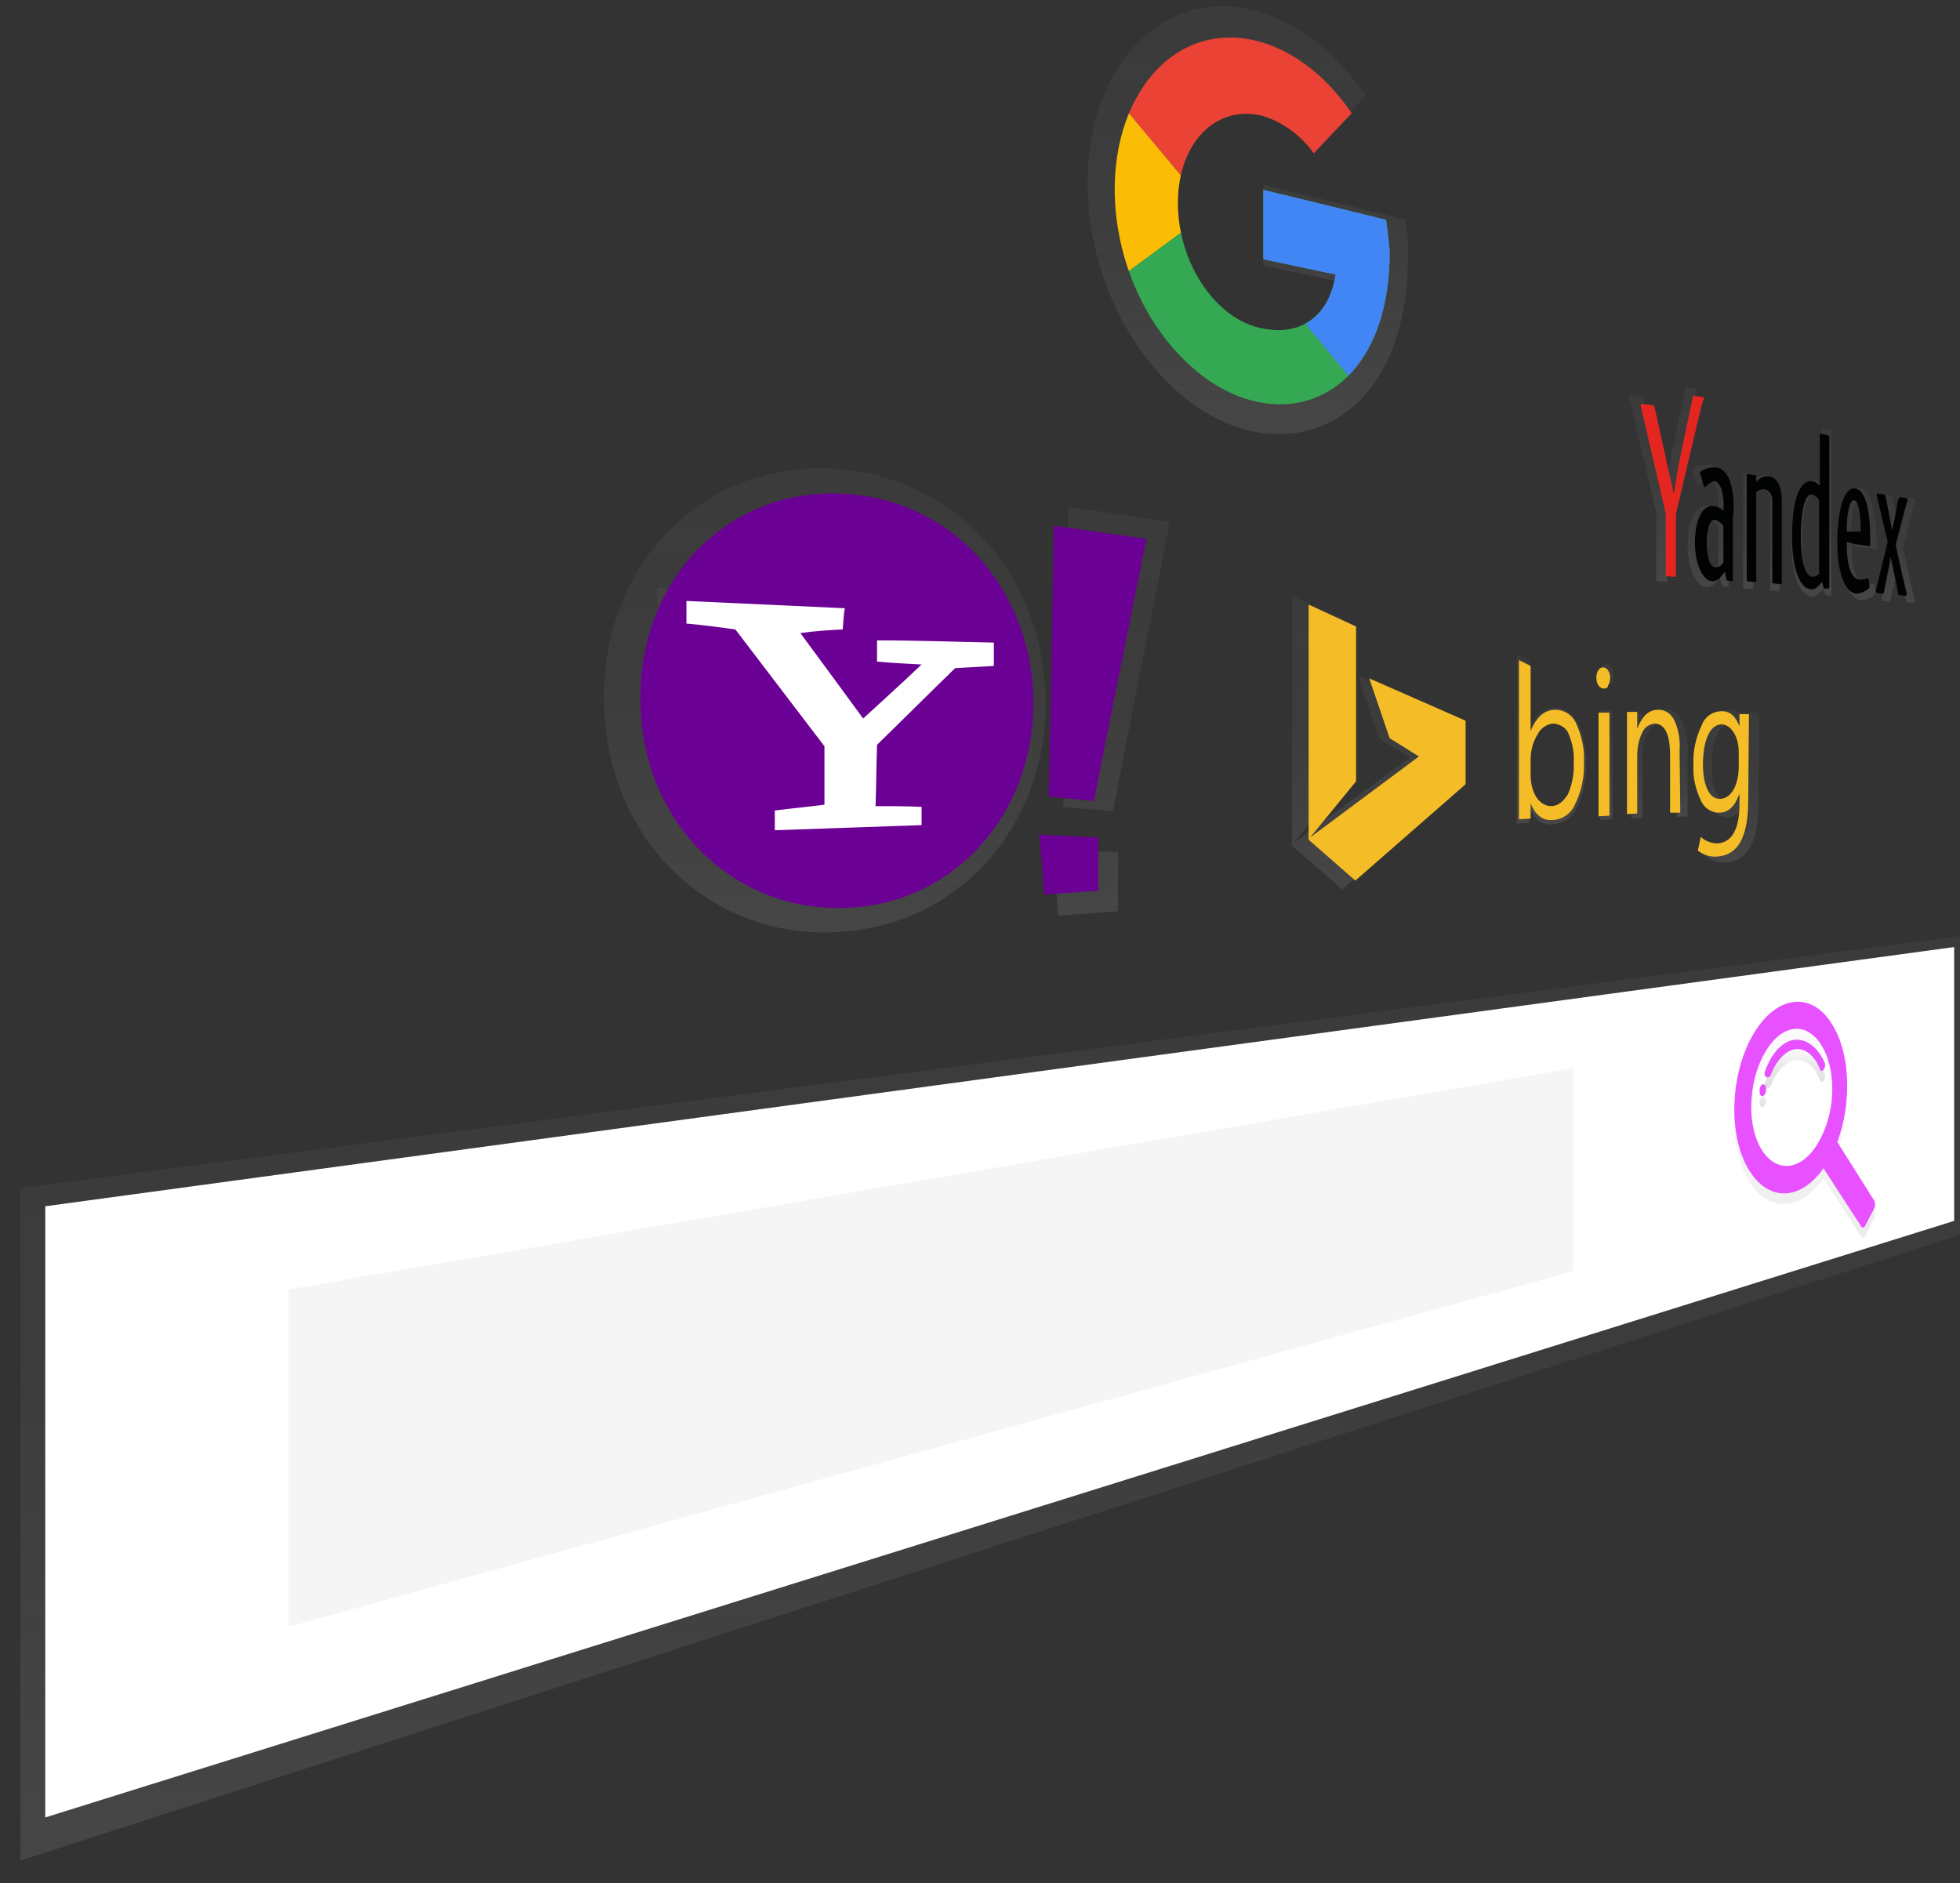 <?xml version="1.0" encoding="utf-8"?>
<!-- Generator: Adobe Illustrator 24.1.0, SVG Export Plug-In . SVG Version: 6.00 Build 0)  -->
<svg version="1.1" id="レイヤー_1" xmlns="http://www.w3.org/2000/svg" xmlns:xlink="http://www.w3.org/1999/xlink" x="0px"
	 y="0px" viewBox="0 0 268.4 257.9" style="enable-background:new 0 0 268.4 257.9;" xml:space="preserve">
<rect x="0" y="0" width="268.4" height="257.9" fill="#333333" stroke="none"/>
<style type="text/css">
	.st0{fill:none;}
	.st1{fill:url(#SVGID_1_);}
	.st2{fill:#FFFFFF;}
	.st3{fill:#F5F5F5;}
	.st4{fill:url(#SVGID_2_);}
	.st5{fill:url(#SVGID_3_);}
	.st6{fill:url(#SVGID_4_);}
	.st7{fill:#E751FF;}
	.st8{fill:url(#SVGID_5_);}
	.st9{clip-path:url(#SVGID_7_);}
	.st10{fill:#FBBC05;}
	.st11{fill:#EA4335;}
	.st12{fill:#34A853;}
	.st13{fill:#4285F4;}
	.st14{fill:url(#SVGID_8_);}
	.st15{fill:url(#SVGID_9_);}
	.st16{fill:url(#SVGID_10_);}
	.st17{fill:#6B0094;}
	.st18{fill:url(#SVGID_11_);}
	.st19{fill:url(#SVGID_12_);}
	.st20{fill:url(#SVGID_13_);}
	.st21{fill:url(#SVGID_14_);}
	.st22{fill:url(#SVGID_15_);}
	.st23{fill:#F4BD27;}
	.st24{fill:url(#SVGID_16_);}
	.st25{fill:url(#SVGID_17_);}
	.st26{fill:url(#SVGID_18_);}
	.st27{fill:url(#SVGID_19_);}
	.st28{fill:url(#SVGID_20_);}
	.st29{fill:url(#SVGID_21_);}
	.st30{fill:#010202;}
	.st31{fill:#E52620;}
</style>
<g id="レイヤー_2_1_">
	<g id="_238b333a-178b-4cd4-ac1d-e298890126cc">
		<polygon class="st0" points="268.3,211 0,350.7 0,-153 268.3,-11.2 		"/>
		
			<linearGradient id="SVGID_1_" gradientUnits="userSpaceOnUse" x1="135.59" y1="342.286" x2="135.59" y2="215.646" gradientTransform="matrix(1 0 0 1 0 -87.446)">
			<stop  offset="0" style="stop-color:#808080;stop-opacity:0.25"/>
			<stop  offset="0.54" style="stop-color:#808080;stop-opacity:0.12"/>
			<stop  offset="1" style="stop-color:#808080;stop-opacity:0.1"/>
		</linearGradient>
		<polygon class="st1" points="2.8,162.7 268.4,128.2 268.4,169.1 2.8,254.8 		"/>
		<polygon class="st2" points="6.2,165.2 267.6,129.7 267.6,167.2 6.2,248.9 		"/>
		<polygon class="st3" points="39.5,176.6 215.4,146.3 215.4,174.1 39.5,222.8 		"/>
		
			<linearGradient id="SVGID_2_" gradientUnits="userSpaceOnUse" x1="411.235" y1="437.494" x2="411.235" y2="406.625" gradientTransform="matrix(1 0 0 1 -164.05 -267.996)">
			<stop  offset="0" style="stop-color:#B3B3B3;stop-opacity:0.25"/>
			<stop  offset="0.54" style="stop-color:#B3B3B3;stop-opacity:0.1"/>
			<stop  offset="1" style="stop-color:#B3B3B3;stop-opacity:5.000000e-02"/>
		</linearGradient>
		<path class="st4" d="M250.9,141.7c-2.8-4.6-7.7-4-10.9,1.6s-3.4,14.3-0.2,18.9c2.7,3.9,6.9,3.5,9.9-0.8l5.2,8
			c0.1,0.2,0.4,0.1,0.5-0.1l0,0l1.3-2.5c0.1-0.3,0.1-0.6,0-0.9l0,0l-5.1-8C253.6,152.4,253.4,145.7,250.9,141.7z M249.2,157.5
			c-2.1,4.1-5.6,4.9-7.8,1.6s-2.1-9.3,0.2-13.4s5.7-4.5,7.8-1.2S251.4,153.5,249.2,157.5L249.2,157.5z"/>
		
			<linearGradient id="SVGID_3_" gradientUnits="userSpaceOnUse" x1="405.408" y1="419.616" x2="405.408" y2="417.945" gradientTransform="matrix(1 0 0 1 -164.05 -267.996)">
			<stop  offset="0" style="stop-color:#000000;stop-opacity:0.12"/>
			<stop  offset="0.55" style="stop-color:#000000;stop-opacity:9.000000e-02"/>
			<stop  offset="1" style="stop-color:#000000;stop-opacity:2.000000e-02"/>
		</linearGradient>
		<path class="st5" d="M241.4,150c-0.6,0.1-0.6,1.8,0,1.6S242,149.8,241.4,150z"/>
		
			<linearGradient id="SVGID_4_" gradientUnits="userSpaceOnUse" x1="409.859" y1="416.992" x2="409.859" y2="411.814" gradientTransform="matrix(1 0 0 1 -164.05 -267.996)">
			<stop  offset="0" style="stop-color:#000000;stop-opacity:0.12"/>
			<stop  offset="0.55" style="stop-color:#000000;stop-opacity:9.000000e-02"/>
			<stop  offset="1" style="stop-color:#000000;stop-opacity:2.000000e-02"/>
		</linearGradient>
		<path class="st6" d="M245.7,143.9c-1.6,0.2-3.1,1.8-4,4.3c-0.3,0.8,0.5,1.2,0.8,0.5c0.7-1.9,2-3.3,3.3-3.5s2.7,0.8,3.4,2.7
			c0.2,0.7,0.9-0.1,0.7-0.8C249,144.9,247.4,143.6,245.7,143.9z"/>
		<path class="st7" d="M250.9,140.3c-2.8-4.6-7.7-4.1-10.9,1.5s-3.4,14.3-0.2,18.9c2.7,3.9,6.9,3.6,9.9-0.7l5.2,8
			c0.1,0.2,0.4,0.1,0.5-0.1l0,0l1.3-2.5c0.1-0.3,0.1-0.6,0-0.9l0,0l-5.1-8.1C253.6,151,253.4,144.3,250.9,140.3z M249.2,156.1
			c-2.1,4-5.6,4.8-7.8,1.6s-2.1-9.3,0.2-13.4s5.7-4.5,7.8-1.2S251.4,152.1,249.2,156.1L249.2,156.1z"/>
		<path class="st7" d="M241.4,148.5c-0.6,0.1-0.6,1.8,0,1.6S242,148.4,241.4,148.5z"/>
		<path class="st7" d="M245.7,142.4c-1.6,0.2-3.1,1.8-4,4.3c-0.3,0.8,0.5,1.2,0.8,0.5c0.7-1.9,2-3.3,3.3-3.5s2.7,0.8,3.4,2.7
			c0.2,0.7,0.9-0.1,0.7-0.8C249,143.5,247.4,142.2,245.7,142.4z"/>
		<g id="b66f4108-1dd3-4103-b715-537ec4a4772e">
			
				<linearGradient id="SVGID_5_" gradientUnits="userSpaceOnUse" x1="334.957" y1="327.484" x2="334.957" y2="268.888" gradientTransform="matrix(1 0 0 1 -164.05 -267.996)">
				<stop  offset="0" style="stop-color:#808080;stop-opacity:0.25"/>
				<stop  offset="0.54" style="stop-color:#808080;stop-opacity:0.12"/>
				<stop  offset="1" style="stop-color:#808080;stop-opacity:0.1"/>
			</linearGradient>
			<path class="st8" d="M192.5,30.1L173,25.3v11.1l11.5,2.4c-1,6.6-5.4,9.8-11.5,8.7c-7.4-1.4-13.6-10.6-13.5-20.4
				c0.1-9.6,6.2-15.6,13.5-13.6c3.3,1.1,6.1,3.2,8,6l6-6.4c-8.7-12.9-22.9-16.4-31.7-6.7c-9.3,10.3-8.3,30.2,2.2,43.3
				c4.4,5.5,9.9,8.9,15.4,9.6c10.7,1.4,19.9-7.1,19.9-24.2C192.9,33.4,192.7,31.7,192.5,30.1z"/>
		</g>
		<g>
			<defs>
				<path id="SVGID_6_" d="M189.8,30.1L173,26v9.5l9.9,2.1c-0.9,5.7-4.7,8.4-9.9,7.4c-6.4-1.1-11.7-8.9-11.7-17.2
					s5.3-13.6,11.7-11.9l0,0c2.8,0.9,5.2,2.7,6.9,5.1l5.2-5.5c-7.5-11-19.6-13.9-27.1-5.5c-7.8,8.8-7,25.7,1.9,36.8
					c3.8,4.7,8.4,7.7,13.2,8.4c9.2,1.4,17.2-5.9,17.2-20.7C190.2,33,190,31.5,189.8,30.1z"/>
			</defs>
			<clipPath id="SVGID_7_">
				<use xlink:href="#SVGID_6_"  style="overflow:visible;"/>
			</clipPath>
			<g class="st9">
				<path class="st10" d="M149.6,40.8V9.5l16.2,19.4L149.6,40.8z"/>
				<path class="st11" d="M149.6,9.5l16.2,19.4l6.2-5.4l19.6,0.8V9.5l-42-13.3L149.6,9.5z"/>
				<path class="st12" d="M149.6,40.8l27.6-20.4l6.5,2.8l7.9-13.7V60l-42-5.9L149.6,40.8z"/>
				<path class="st13" d="M191.7,60l-25.8-31.2l-3.7-4.3l29.5-3.4L191.7,60z"/>
			</g>
		</g>
		<g id="d8826248-d006-481d-80db-43bc27daf51c">
			<g id="_90809b75-c047-41d3-8e27-ed57a95840b3">
				<g id="_4e8d5321-71ab-4cf6-9531-1699e46183bc">
					
						<linearGradient id="SVGID_8_" gradientUnits="userSpaceOnUse" x1="277.09" y1="395.701" x2="277.09" y2="332.116" gradientTransform="matrix(1 0 0 1 -164.05 -267.996)">
						<stop  offset="0" style="stop-color:#808080;stop-opacity:0.25"/>
						<stop  offset="0.54" style="stop-color:#808080;stop-opacity:0.12"/>
						<stop  offset="1" style="stop-color:#808080;stop-opacity:0.1"/>
					</linearGradient>
					<path class="st14" d="M115.5,64.3c16.3,1.6,27.7,15.4,27.7,32s-11.5,30.1-27.8,31.3c-17.9,1.4-32.7-12.5-32.7-32.1
						S97.7,62.5,115.5,64.3z"/>
				</g>
				<g id="cd9086b0-0465-4ddd-b26e-08d7ca60be30">
					<g id="_26e2b761-0ff4-4c57-a74a-b23f719f2f6e">
						<g id="aa638075-2341-4c20-8c97-6443789b9aee">
							
								<linearGradient id="SVGID_9_" gradientUnits="userSpaceOnUse" x1="277.735" y1="383.666" x2="277.735" y2="348.466" gradientTransform="matrix(1 0 0 1 -164.05 -267.996)">
								<stop  offset="0" style="stop-color:#808080;stop-opacity:0.25"/>
								<stop  offset="0.54" style="stop-color:#808080;stop-opacity:0.12"/>
								<stop  offset="1" style="stop-color:#808080;stop-opacity:0.1"/>
							</linearGradient>
							<path class="st15" d="M114.2,85c0.1-1.1,0.2-2.2,0.3-3.3L90,80.5V84c2.6,0.3,5.1,0.6,7.7,0.9c4.7,6.1,9.2,12.1,13.8,18v9
								c-2.5,0.3-5.1,0.5-7.7,0.9v3l22.6-0.9V112c-2.3-0.1-4.7-0.1-7-0.1c0.1-3.1,0.1-6.3,0.2-9.4c4.1-4,8-7.9,11.9-11.8
								c2-0.1,3.9-0.2,5.9-0.4v-3.6c-5.8-0.1-11.6-0.3-17.8-0.4v3.2c2.3,0.2,4.6,0.4,6.8,0.5c-2.9,2.7-5.9,5.4-8.9,8.3
								c-3.2-4.3-6.4-8.7-9.6-13.1C110,85.2,112.1,85.1,114.2,85z"/>
						</g>
					</g>
				</g>
				<g id="c909fb51-d884-4b77-9a53-133209191f18">
					<g id="fad3897a-b382-46ab-97cd-992d89cd1312">
						<g id="b723b098-9615-45ec-9744-2c024445d2d9">
							
								<linearGradient id="SVGID_10_" gradientUnits="userSpaceOnUse" x1="316.255" y1="393.406" x2="316.255" y2="337.366" gradientTransform="matrix(1 0 0 1 -164.05 -267.996)">
								<stop  offset="0" style="stop-color:#808080;stop-opacity:0.25"/>
								<stop  offset="0.54" style="stop-color:#808080;stop-opacity:0.12"/>
								<stop  offset="1" style="stop-color:#808080;stop-opacity:0.1"/>
							</linearGradient>
							<path class="st16" d="M160.2,71.5l-13.9-2.1c-0.2,13.7-0.5,27.4-0.7,41.1l6.8,0.6C155,97.7,157.7,84.5,160.2,71.5z
								 M144.9,125.4l8.2-0.6v-8.1l-8.9-0.4C144.4,119.4,144.7,122.4,144.9,125.4z"/>
						</g>
					</g>
				</g>
			</g>
		</g>
		<g id="c54374c9-5ce3-408c-944d-67488ba47ad9">
			<g id="_0625f036-f82d-4f60-b46b-c9ebda46575e">
				<path id="_0af1f165-b901-461e-ab4c-b27d5265da26" class="st17" d="M116.6,67.7c14.6,1.3,24.9,13.7,24.9,28.6s-10.4,27.1-24.9,28
					c-15.8,1-28.9-11.4-28.9-28.7S100.8,66.2,116.6,67.7z"/>
				<g id="c03fa78e-fbaa-491c-9ca6-f015ede67acc">
					<g id="_88a9ccd2-aa29-411b-a295-ecc501fde54c">
						<path id="f24379df-238d-4d18-84fa-01d663e5d57c" class="st2" d="M115.4,86.2c0.1-1,0.1-2,0.3-2.9l-21.7-1v3.1
							c2.3,0.2,4.5,0.5,6.7,0.8l12.2,16v8c-2.2,0.3-4.5,0.5-6.8,0.8v2.7l20.1-0.7v-2.5c-2.1-0.1-4.2-0.1-6.3-0.1
							c0.1-2.8,0.1-5.6,0.2-8.4c3.7-3.6,7.2-7.1,10.7-10.5c1.8-0.1,3.5-0.2,5.3-0.3v-3.2c-5.2-0.1-10.5-0.3-16-0.3v2.9
							c2.1,0.2,4.1,0.3,6.1,0.4c-2.6,2.5-5.3,4.9-8,7.4c-2.8-3.8-5.7-7.8-8.6-11.7C111.7,86.4,113.6,86.3,115.4,86.2z"/>
					</g>
				</g>
				<g id="bed980a8-54d9-4ead-8aa7-7019110c4f84">
					<g id="_4054f81e-5c95-4b6b-9e19-71fd8b4446f2">
						<path id="_131db97b-3cb7-4435-addf-77d62cece6dc" class="st17" d="M157,73.8L144.3,72c-0.2,12.3-0.4,24.8-0.7,37.1l6.2,0.6
							C152.2,97.5,154.6,85.6,157,73.8z M143,122.5l7.4-0.5v-7.3l-8.1-0.4C142.6,117.1,142.8,119.8,143,122.5z"/>
					</g>
				</g>
			</g>
		</g>
		<g id="_8dc6b1c1-e606-4fc7-a28b-e59b8b7d9e91">
			<g id="_3383feb4-8fcc-4817-9f82-bc69d4bd9416">
				
					<linearGradient id="SVGID_11_" gradientUnits="userSpaceOnUse" x1="188.395" y1="209.266" x2="188.395" y2="169.016" gradientTransform="matrix(1 0 0 1 0 -87.446)">
					<stop  offset="0" style="stop-color:#808080;stop-opacity:0.25"/>
					<stop  offset="0.54" style="stop-color:#808080;stop-opacity:0.12"/>
					<stop  offset="1" style="stop-color:#808080;stop-opacity:0.1"/>
				</linearGradient>
				<polygon class="st18" points="183.8,121.8 176.9,115.8 176.9,81.6 183.9,84.8 183.9,107.3 177.1,115.5 193.1,103.7 188.8,101.1 
					185.9,92.4 199.9,98.6 199.9,107.8 				"/>
			</g>
			<g id="adf0c4a8-c861-4f67-ad45-bfc4516b4b15">
				<g id="_5241a0fb-1782-4a0b-a8f5-d9d23bc6ad1c">
					
						<linearGradient id="SVGID_12_" gradientUnits="userSpaceOnUse" x1="376.471" y1="380.936" x2="376.471" y2="357.646" gradientTransform="matrix(1 0 0 1 -164.05 -267.996)">
						<stop  offset="0" style="stop-color:#808080;stop-opacity:0.25"/>
						<stop  offset="0.54" style="stop-color:#808080;stop-opacity:0.12"/>
						<stop  offset="1" style="stop-color:#808080;stop-opacity:0.1"/>
					</linearGradient>
					<path class="st19" d="M209.4,110.5L209.4,110.5v2.2l-1.7,0.1V89.7l1.7,0.8v9.4l0,0c0.8-2,2-3.1,3.6-3c1.3,0,2.5,0.9,3.1,2.1
						c0.8,1.7,1.2,3.6,1.1,5.4c0.1,2.1-0.3,4.2-1.2,6.1c-0.6,1.4-1.9,2.3-3.4,2.4C211.2,113.1,210,112.1,209.4,110.5z M209.4,104.2
						v2.2c0,1.1,0.3,2.3,0.9,3.2c1.2,1.7,3,1.7,4.2-0.1c0.1-0.1,0.2-0.3,0.3-0.5c0.6-1.5,0.9-3.1,0.9-4.7c0.1-1.4-0.2-2.8-0.8-4
						c-0.4-0.9-1.2-1.4-2.1-1.4c-1,0-1.9,0.6-2.4,1.5C209.6,101.6,209.3,102.9,209.4,104.2L209.4,104.2z"/>
				</g>
				<g id="e9bd7740-3bac-4f11-9098-850597dc5964">
					
						<linearGradient id="SVGID_13_" gradientUnits="userSpaceOnUse" x1="384.043" y1="380.286" x2="384.043" y2="358.825" gradientTransform="matrix(1 0 0 1 -164.05 -267.996)">
						<stop  offset="0" style="stop-color:#808080;stop-opacity:0.25"/>
						<stop  offset="0.54" style="stop-color:#808080;stop-opacity:0.12"/>
						<stop  offset="1" style="stop-color:#808080;stop-opacity:0.1"/>
					</linearGradient>
					<path class="st20" d="M220,93.9c-0.3,0-0.6-0.2-0.7-0.4c-0.2-0.3-0.3-0.7-0.3-1.1c0-0.9,0.4-1.5,1-1.5l0,0
						c0.3,0,0.6,0.2,0.7,0.5c0.4,0.7,0.4,1.5,0,2.2l0,0C220.6,93.8,220.3,93.9,220,93.9z M220.8,112.2l-1.6,0.1v-15h1.6V112.2z"/>
				</g>
				<g id="_9d1a5a1d-38c0-45ad-a4b7-043d8bfe2cf6">
					
						<linearGradient id="SVGID_14_" gradientUnits="userSpaceOnUse" x1="391.219" y1="380.096" x2="391.219" y2="365.105" gradientTransform="matrix(1 0 0 1 -164.05 -267.996)">
						<stop  offset="0" style="stop-color:#808080;stop-opacity:0.25"/>
						<stop  offset="0.54" style="stop-color:#808080;stop-opacity:0.12"/>
						<stop  offset="1" style="stop-color:#808080;stop-opacity:0.1"/>
					</linearGradient>
					<path class="st21" d="M231,111.8l-1.4,0.1v-8.2c0-3-0.7-4.6-2.1-4.6c-0.8,0-1.5,0.5-1.9,1.3c-0.5,1-0.8,2.2-0.7,3.3v8.3
						l-1.5,0.1V97.4h1.5v2.4l0,0c0.7-1.8,1.7-2.8,3.1-2.7c1,0,1.9,0.6,2.3,1.6c0.6,1.4,0.9,2.9,0.8,4.4V111.8z"/>
				</g>
				<g id="d360da2a-da29-47f1-af73-68a568081c1c">
					
						<linearGradient id="SVGID_15_" gradientUnits="userSpaceOnUse" x1="400.903" y1="386.122" x2="400.903" y2="365.176" gradientTransform="matrix(1 0 0 1 -164.05 -267.996)">
						<stop  offset="0" style="stop-color:#808080;stop-opacity:0.25"/>
						<stop  offset="0.54" style="stop-color:#808080;stop-opacity:0.12"/>
						<stop  offset="1" style="stop-color:#808080;stop-opacity:0.1"/>
					</linearGradient>
					<path class="st22" d="M240.8,110.2c0,5-1.5,7.7-4.4,7.9c-1,0.1-2-0.2-2.8-0.8l0.4-2c0.7,0.6,1.5,0.9,2.4,0.9
						c2-0.1,3.1-2,3.1-5.6v-1.5l0,0c-0.6,1.8-1.6,2.7-2.9,2.8c-1.2,0-2.2-0.7-2.6-1.8c-0.7-1.6-1.1-3.3-1-5.1
						c-0.1-2,0.3-3.9,1.1-5.7c0.4-1.2,1.6-2.1,2.9-2.1c1.1,0,2,0.7,2.5,2.2l0,0v-1.8h1.4L240.8,110.2z M239.5,105.2v-2
						c0-2.2-1.1-3.9-2.4-4c-2,0-2.7,2.9-2.7,5.8c0,2.8,0.8,5,2.5,5S239.4,107.7,239.5,105.2L239.5,105.2z"/>
				</g>
			</g>
		</g>
		<g id="b32b3bd2-e2ac-448f-8e9d-3efea7831205">
			<path id="_862837c3-f02c-4075-80e2-0d6e8e0a806a" class="st23" d="M185.6,120.6l-6.4-5.6V82.8l6.5,3V107l-6.3,7.7l14.9-11.1
				l-4-2.5l-2.8-8.2l13.2,5.8v8.7L185.6,120.6z"/>
			<g id="b78c3c1b-fd7c-4cdd-831f-943502e589c6">
				<path id="a1aaba5c-87d1-494e-b4db-e2424d267e74" class="st23" d="M209.6,110L209.6,110v2.1l-1.6,0.1V90.4l1.6,0.8v8.9l0,0
					c0.8-1.9,1.9-2.9,3.4-2.9c1.3,0,2.4,0.8,2.9,2c0.7,1.6,1.1,3.4,1,5.1c0.1,2-0.3,4-1.2,5.8c-0.5,1.3-1.8,2.2-3.2,2.2
					C211.3,112.4,210.2,111.6,209.6,110z M209.6,104.1v2c0,1.1,0.2,2.1,0.8,3.1c1.1,1.6,2.9,1.6,4,0c0.1-0.1,0.2-0.3,0.3-0.4
					c0.6-1.4,0.9-2.9,0.8-4.5c0.1-1.3-0.2-2.6-0.7-3.8c-0.3-0.8-1.1-1.3-2-1.4c-0.9,0-1.8,0.6-2.2,1.4
					C209.9,101.6,209.6,102.8,209.6,104.1L209.6,104.1z"/>
				<path id="c2b46ba4-c904-4cc9-9109-f48bfd422836" class="st23" d="M219.6,94.3c-0.3,0-0.5-0.2-0.7-0.4c-0.2-0.3-0.3-0.7-0.3-1.1
					c0-0.8,0.4-1.4,0.9-1.4l0,0c0.3,0,0.6,0.2,0.7,0.4c0.4,0.6,0.4,1.4,0,2.1l0,0C220.2,94.2,219.9,94.3,219.6,94.3z M220.4,111.7
					l-1.5,0.1V97.6h1.5V111.7z"/>
				<path id="e38629ea-396c-4cd4-a9ef-8c6412e7dcde" class="st23" d="M230.1,111.3l-1.4,0v-7.8c0-2.9-0.7-4.3-2-4.4
					c-0.8,0-1.5,0.5-1.8,1.2c-0.5,1-0.7,2.1-0.7,3.2v7.9l-1.4,0.1v-14h1.4v2.3l0,0c0.7-1.8,1.6-2.6,2.9-2.6c1,0,1.8,0.6,2.2,1.5
					c0.6,1.3,0.8,2.7,0.7,4.1L230.1,111.3z"/>
				<path id="b7a43e19-a069-4d09-9407-0ca788ab83ee" class="st23" d="M239.4,109.8c0,4.8-1.4,7.3-4.2,7.5c-1,0.1-1.9-0.2-2.7-0.8
					l0.4-1.9c0.6,0.6,1.5,0.9,2.3,0.9c1.9-0.1,3-1.9,3-5.3v-1.5l0,0c-0.6,1.7-1.5,2.6-2.8,2.6c-1.1,0-2.1-0.7-2.5-1.7
					c-0.7-1.5-1.1-3.1-1-4.8c-0.1-1.9,0.3-3.7,1.1-5.4c0.4-1.2,1.5-2,2.8-2c1.1,0,1.9,0.7,2.4,2.1l0,0v-1.7h1.3L239.4,109.8z
					 M238.1,105v-2c0-2.1-1-3.7-2.3-3.8c-1.9,0-2.6,2.8-2.6,5.5s0.8,4.8,2.4,4.7S238.1,107.3,238.1,105z"/>
			</g>
		</g>
		<g id="_79792e90-82bf-4238-a4af-cd0948953fb1">
			<g id="d238b1b1-b934-4f75-9b9b-f38f789b39c3">
				
					<linearGradient id="SVGID_16_" gradientUnits="userSpaceOnUse" x1="405.33" y1="348.906" x2="405.33" y2="332.646" gradientTransform="matrix(1 0 0 1 -164.05 -267.996)">
					<stop  offset="0" style="stop-color:#808080;stop-opacity:0.25"/>
					<stop  offset="0.54" style="stop-color:#808080;stop-opacity:0.12"/>
					<stop  offset="1" style="stop-color:#808080;stop-opacity:0.1"/>
				</linearGradient>
				<path class="st24" d="M242,65c-0.9-0.1-1.9,0.8-1.9,0.8v-0.7c0-0.2,0-0.2-0.1-0.2l-1.2-0.2c-0.1,0-0.1,0.1-0.1,0.2v15.4
					c0,0.2,0,0.3,0.1,0.3l1.2,0.1c0.1,0,0.1-0.1,0.1-0.2V67.3c0.3-0.3,0.8-0.4,1.2-0.4c0.6,0.1,1.1,0.7,1.1,1.8v11.9
					c0,0.1,0,0.2,0.1,0.3s0,0,0,0l1.1,0.1c0.1,0,0.1-0.1,0.1-0.2V68.2C243.9,66.3,243.2,65.2,242,65z"/>
			</g>
			<g id="_917579d8-8aae-424a-b443-a10d1fe52665">
				
					<linearGradient id="SVGID_17_" gradientUnits="userSpaceOnUse" x1="412.115" y1="349.666" x2="412.115" y2="326.753" gradientTransform="matrix(1 0 0 1 -164.05 -267.996)">
					<stop  offset="0" style="stop-color:#808080;stop-opacity:0.25"/>
					<stop  offset="0.54" style="stop-color:#808080;stop-opacity:0.12"/>
					<stop  offset="1" style="stop-color:#808080;stop-opacity:0.1"/>
				</linearGradient>
				<path class="st25" d="M250.7,59l-1.1-0.2c-0.1,0-0.1,0-0.1,0.2v7.4c-0.3-0.3-0.7-0.5-1.1-0.6c-1.8-0.3-3.1,2.5-3.1,8.2
					c0,4.9,1.2,7.6,2.8,7.7c0.6,0.1,1.2-0.6,1.6-1.1l0.2,0.7c0,0.1,0.1,0.2,0.2,0.2l0.6,0.1c0.1,0,0.1-0.1,0.1-0.2V59.2
					C250.8,59.1,250.8,59,250.7,59L250.7,59z M246.8,73.7c0-3.1,0.5-6.1,1.6-6c0.5,0.1,0.8,0.4,1.1,0.8v10.9c-0.3,0.3-0.6,0.4-1,0.4
					C247.3,79.6,246.7,77.2,246.8,73.7L246.8,73.7z"/>
			</g>
			<g id="_8c6db44b-25c2-4c11-b17a-480760c306ff">
				
					<linearGradient id="SVGID_18_" gradientUnits="userSpaceOnUse" x1="418.565" y1="350.166" x2="418.565" y2="334.726" gradientTransform="matrix(1 0 0 1 -164.05 -267.996)">
					<stop  offset="0" style="stop-color:#808080;stop-opacity:0.25"/>
					<stop  offset="0.54" style="stop-color:#808080;stop-opacity:0.12"/>
					<stop  offset="1" style="stop-color:#808080;stop-opacity:0.1"/>
				</linearGradient>
				<path class="st26" d="M254.7,66.8c-1.7-0.3-2.6,3.6-2.6,8c0,4.6,1.2,7.3,2.8,7.4c0.7,0,1.3-0.3,1.8-0.8c0.1-0.1,0.1-0.2,0.1-0.3
					l-0.1-1c0-0.1-0.1-0.2-0.1-0.2l0,0c-0.4,0.1-0.8,0.2-1.1,0.2c-1.3-0.1-1.9-2.2-1.9-4.9v-0.6c0.3,0.1,0.7,0.2,1,0.3l2.4,0.3V74
					C256.9,69.5,256,67,254.7,66.8L254.7,66.8z M254.6,73.1c-0.4,0-0.7,0-1.1,0c0,0,0-0.5,0-0.9c0.2-2.5,0.5-3.7,1.1-3.6
					s0.9,1.4,0.9,3.7c0,0.5,0,1,0,1L254.6,73.1L254.6,73.1z"/>
			</g>
			<g id="c697e1ca-ddd9-45ac-9ec9-31a6877d9bb6">
				
					<linearGradient id="SVGID_19_" gradientUnits="userSpaceOnUse" x1="398.062" y1="348.499" x2="398.062" y2="331.588" gradientTransform="matrix(1 0 0 1 -164.05 -267.996)">
					<stop  offset="0" style="stop-color:#808080;stop-opacity:0.25"/>
					<stop  offset="0.54" style="stop-color:#808080;stop-opacity:0.12"/>
					<stop  offset="1" style="stop-color:#808080;stop-opacity:0.1"/>
				</linearGradient>
				<path class="st27" d="M236.4,66c-0.4-1.5-1.3-2.3-2.2-2.4c-0.8,0-1.5,0.1-2.2,0.5c-0.1,0.1-0.2,0.1-0.2,0.3c0,0.1,0,0.2,0.1,0.3
					l0.4,1.5c0,0.1,0.1,0.2,0.2,0.2c0.1,0,0.1,0,0.2-0.1c0.6-0.6,1.1-0.8,1.4-0.8s0.8,0.6,1,1.4c0.2,0.9,0.3,1.9,0.2,2.8v0.3
					c-0.4-0.4-0.9-0.7-1.4-0.8c-1.8-0.2-2.8,2.4-2.8,5.4c0,3.2,1.1,5.6,2.5,5.8c0.8,0.1,1.4-0.6,1.9-1.4c0,0,0.2,1,0.3,1.1
					s0.1,0.2,0.1,0.2l0.7,0.1c0.1,0,0.1-0.1,0.1-0.2v-9C236.9,69.4,236.8,67.7,236.4,66L236.4,66z M235.3,77.7
					c-0.2,0.4-0.7,0.7-1.1,0.7c-0.4-0.1-0.8-0.5-0.9-0.9c-0.3-0.9-0.5-1.8-0.4-2.8c0-1.7,0.4-3.5,1.2-3.4c0.5,0.1,1,0.4,1.2,0.9
					L235.3,77.7L235.3,77.7z"/>
			</g>
			<g id="ff4fa252-6ee1-4f25-bde5-0a4b374039a4">
				
					<linearGradient id="SVGID_20_" gradientUnits="userSpaceOnUse" x1="424.039" y1="350.436" x2="424.039" y2="335.516" gradientTransform="matrix(1 0 0 1 -164.05 -267.996)">
					<stop  offset="0" style="stop-color:#808080;stop-opacity:0.25"/>
					<stop  offset="0.54" style="stop-color:#808080;stop-opacity:0.12"/>
					<stop  offset="1" style="stop-color:#808080;stop-opacity:0.1"/>
				</linearGradient>
				<path class="st28" d="M262.2,68.2l-0.9-0.1c-0.1,0-0.1,0.1-0.2,0.2s-0.4,2-0.6,2.7c-0.1,0.5-0.4,2-0.4,2l0,0l-0.3-1.7
					c-0.1-0.5-0.6-2.9-0.7-3.2s-0.1-0.3-0.2-0.3l-1-0.1c-0.1,0-0.1,0.1-0.1,0.3s0,0,0,0.1s1.6,6.7,1.6,6.7s-1.7,7-1.7,7.1
					c0,0.1,0,0.3,0,0.4c0,0,0.1,0,0.1,0l0.9,0.1c0.1,0,0.2-0.1,0.2-0.3c0.1-0.6,0.3-1.4,0.6-2.8c0.2-0.9,0.4-2.4,0.4-2.4l0,0
					c0,0,0.3,1.6,0.4,2.1c0.3,1.3,0.6,3,0.7,3.2s0.1,0.3,0.2,0.3l0.9,0.1c0.1,0,0.1-0.2,0.1-0.4c-0.1-0.4-1-4.5-1.6-7.1
					c0,0,1.6-6.3,1.6-6.4S262.3,68.2,262.2,68.2L262.2,68.2z"/>
			</g>
			<g id="_79f0924f-12b4-4187-96c3-4ef7db672aef">
				
					<linearGradient id="SVGID_21_" gradientUnits="userSpaceOnUse" x1="391.945" y1="347.586" x2="391.945" y2="320.946" gradientTransform="matrix(1 0 0 1 -164.05 -267.996)">
					<stop  offset="0" style="stop-color:#808080;stop-opacity:0.25"/>
					<stop  offset="0.54" style="stop-color:#808080;stop-opacity:0.12"/>
					<stop  offset="1" style="stop-color:#808080;stop-opacity:0.1"/>
				</linearGradient>
				<path class="st29" d="M232.4,53.3L231,53c-0.1,0-0.2,0.1-0.2,0.2s-2.2,10.1-2.3,11c-0.1,0.6-0.5,2.7-0.6,3.2l-0.8-3.4
					c-0.2-0.9-2-9-2-9.3s-0.1-0.4-0.3-0.4l-1.5-0.3c-0.1,0-0.2,0.1-0.2,0.3v0.1c0,0.1,2.7,11.5,3.7,15.8v9.1c0,0.2,0,0.3,0.1,0.3
					l1.3,0.1c0.1,0,0.1-0.1,0.1-0.2v-9c0.9-3.7,4-16.6,4-16.8S232.6,53.3,232.4,53.3L232.4,53.3z"/>
			</g>
		</g>
		<g id="d1c7a373-120e-4263-88e0-20e0671c3dc9">
			<path id="_8b7152ff-683f-476b-a613-e78fe121e9f8" class="st30" d="M242.2,65.2c-0.7,0-1.3,0.3-1.7,0.8v-0.7c0-0.1,0-0.2-0.1-0.2
				l-1.1-0.2c-0.1,0-0.1,0.1-0.1,0.2v14.3c0,0.1,0,0.2,0.1,0.2l1.1,0.1c0.1,0,0.1-0.1,0.1-0.2V67.4c0.3-0.3,0.7-0.4,1.1-0.4
				c0.6,0.1,1.1,0.6,1.1,1.6v11.1c0,0.1,0,0.2,0.1,0.2l0,0l1.1,0.1c0.1,0,0.1-0.1,0.1-0.2V68.2C243.9,66.4,243.3,65.4,242.2,65.2z"
				/>
			<path id="c6648a63-5afe-4686-8775-d8042d885f82" class="st30" d="M250.3,59.6l-1-0.2c-0.1,0-0.1,0.1-0.1,0.2l0,0v6.9
				c-0.3-0.3-0.6-0.5-1-0.6c-1.7-0.2-2.8,2.3-2.8,7.6c0,4.5,1.1,7.1,2.6,7.2c0.6,0.1,1.1-0.5,1.5-1l0.2,0.7c0,0.1,0.1,0.2,0.1,0.2
				h0.6c0.1,0,0.1-0.1,0.1-0.2V59.8C250.4,59.7,250.4,59.6,250.3,59.6L250.3,59.6z M246.6,73.3c0-2.9,0.5-5.7,1.5-5.6
				c0.4,0.1,0.8,0.4,1,0.8v10.1c-0.2,0.2-0.6,0.4-0.9,0.4C247.1,78.9,246.6,76.6,246.6,73.3L246.6,73.3z"/>
			<path id="_8ebde601-e4a8-4ba4-a58e-6ed2eed807f8" class="st30" d="M254,66.9c-1.6-0.2-2.4,3.4-2.4,7.5c0,4.3,1.2,6.8,2.6,6.9
				c0.6,0,1.2-0.3,1.7-0.7c0.1-0.1,0.1-0.2,0.1-0.3l-0.1-0.9c0-0.1-0.1-0.2-0.1-0.2l0,0c-0.3,0.1-0.7,0.2-1.1,0.2
				c-1.2-0.1-1.8-2-1.8-4.6v-0.6c0.3,0.1,0.7,0.2,1,0.3l2.2,0.3v-1.1C256.1,69.4,255.3,67,254,66.9L254,66.9z M253.9,72.8
				c-0.3,0-0.7,0-1,0c0,0,0-0.5,0-0.9c0.1-2.3,0.5-3.4,1-3.4s0.8,1.3,0.9,3.4c0,0.4,0,0.9,0,0.9L253.9,72.8z"/>
			<path id="b4bb227d-30ce-41b9-90ac-a7d472bb05c4" class="st30" d="M237,66.2c-0.4-1.4-1.2-2.1-2-2.2c-0.7,0-1.4,0.1-2,0.5
				c-0.1,0.1-0.2,0.1-0.2,0.3c0,0.1,0,0.2,0.1,0.3l0.4,1.4c0,0.1,0.1,0.2,0.2,0.2c0.1,0,0.1,0,0.1-0.1c0.6-0.5,1-0.8,1.3-0.7
				s0.7,0.6,0.9,1.3c0.2,0.9,0.3,1.7,0.2,2.6V70c-0.3-0.4-0.8-0.6-1.3-0.7c-1.7-0.2-2.6,2.2-2.6,5c0,3,1.1,5.2,2.3,5.3
				c0.7,0.1,1.3-0.6,1.8-1.3c0,0,0.2,0.9,0.2,1s0.1,0.2,0.1,0.2l0.7,0.1c0.1,0,0.1-0.1,0.1-0.2v-8.4C237.5,69.3,237.4,67.7,237,66.2
				L237,66.2z M236,77c-0.2,0.4-0.6,0.7-1.1,0.7c-0.4-0.1-0.7-0.4-0.8-0.8c-0.3-0.8-0.4-1.7-0.4-2.6c0-1.6,0.4-3.2,1.1-3.1
				c0.5,0.1,0.9,0.4,1.2,0.8V77z"/>
			<path id="_0e65a99c-9adc-4d1d-86b7-022bb92efd88" class="st30" d="M261,68.2l-0.8-0.1c-0.1,0-0.1,0.1-0.2,0.2s-0.4,1.8-0.5,2.5
				c-0.1,0.5-0.4,1.8-0.4,1.8l0,0c0,0-0.2-1.1-0.3-1.6s-0.5-2.7-0.6-3s-0.1-0.3-0.2-0.3l-0.9-0.1c-0.1,0-0.1,0.1-0.1,0.2
				c0,0,0,0,0,0.1l1.5,6.3c0,0-1.6,6.5-1.6,6.6c0,0.1,0,0.3,0.1,0.4l0,0l0.8,0.1c0.1,0,0.2-0.1,0.2-0.3c0.1-0.6,0.3-1.4,0.5-2.6
				c0.2-0.8,0.4-2.2,0.4-2.2l0,0c0,0,0.3,1.5,0.4,2c0.3,1.2,0.6,2.9,0.6,3s0.1,0.3,0.2,0.3l0.9,0.1c0.1,0,0.1-0.2,0.1-0.3
				c-0.1-0.4-1-4.2-1.5-6.7c0,0,1.5-5.9,1.6-6S261.1,68.2,261,68.2L261,68.2z"/>
			<path id="c96c6d06-e931-4679-98ae-89e17d7c35f9" class="st31" d="M233.3,54.4l-1.3-0.2c-0.1,0-0.2,0-0.2,0.2s-2,9.4-2.1,10.2
				c-0.1,0.6-0.4,2.5-0.5,3l-0.7-3.1c-0.2-0.9-1.8-8.3-1.9-8.6s-0.1-0.4-0.3-0.4l-1.4-0.2c-0.1,0-0.2,0.1-0.2,0.3c0,0,0,0.1,0,0.1
				c0,0.1,2.5,10.6,3.4,14.6v8.4c0,0.1,0,0.2,0.1,0.2l1.2,0.1c0.1,0,0.1-0.1,0.1-0.2v-8.4c0.8-3.4,3.6-15.4,3.7-15.5
				S233.4,54.4,233.3,54.4L233.3,54.4z"/>
		</g>
	</g>
</g>
</svg>
